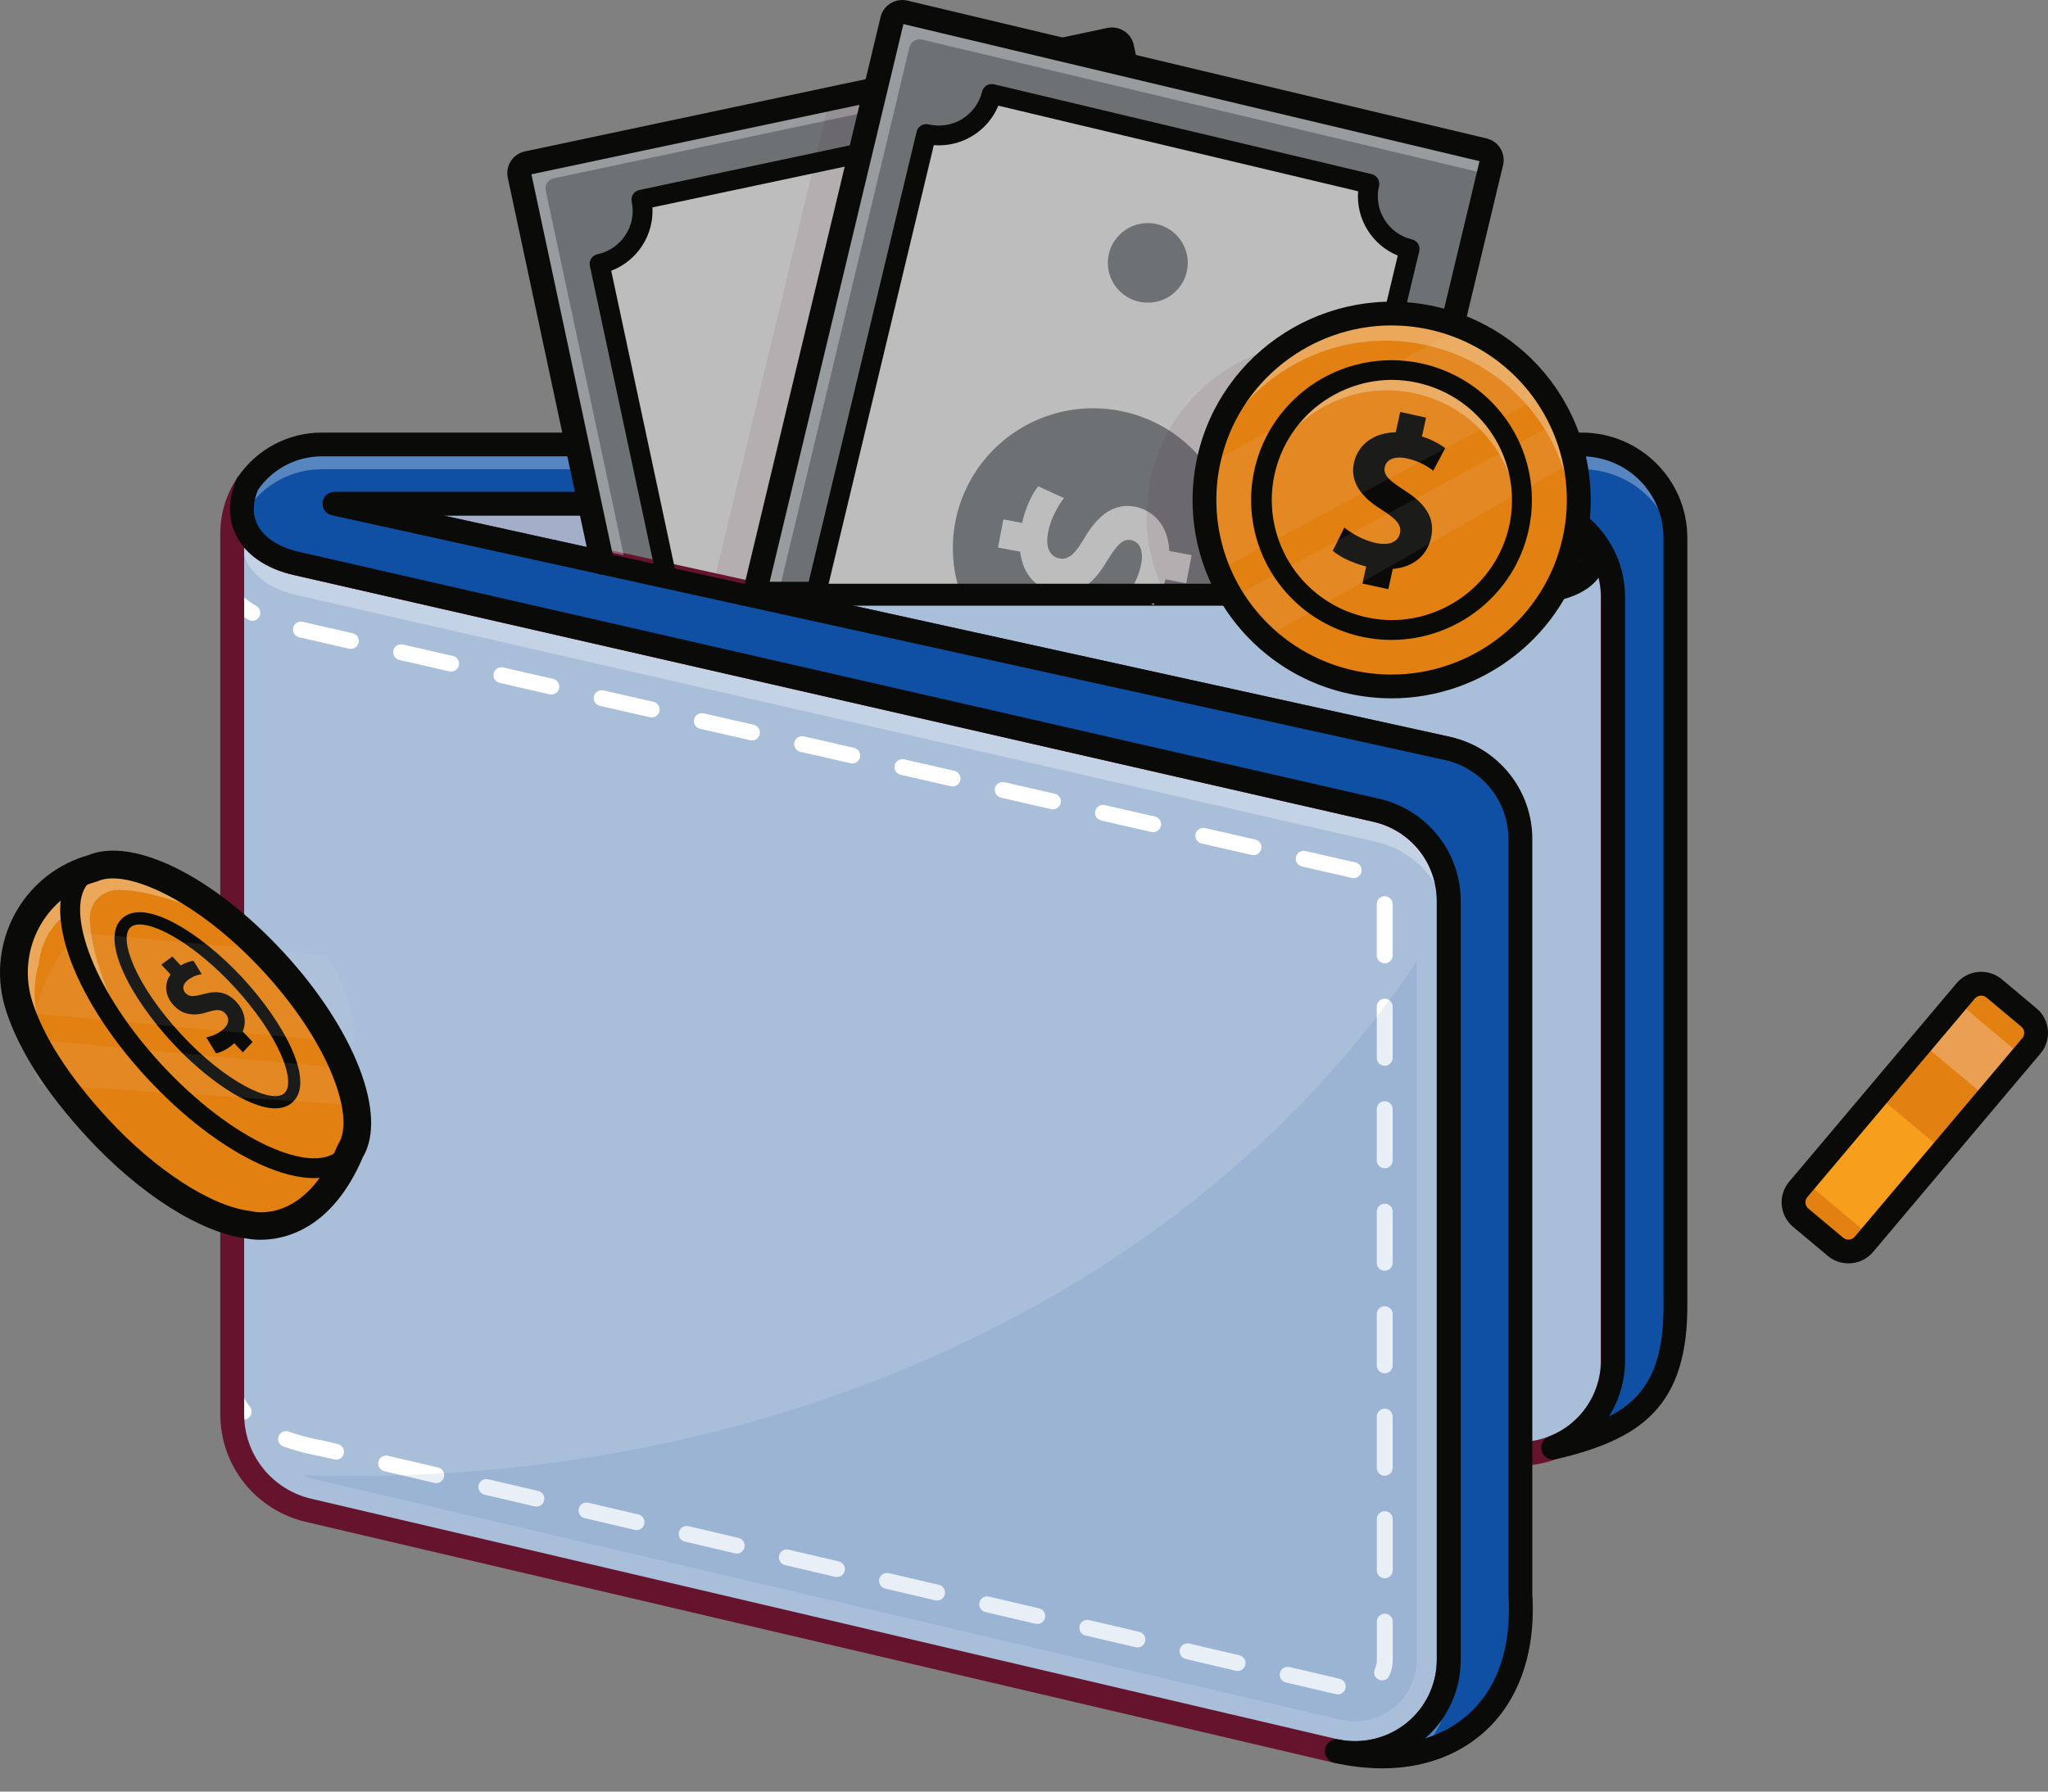 <svg width="80" height="70" viewBox="0 0 80 70" fill="none" xmlns="http://www.w3.org/2000/svg">
<rect x="0" y="0" width="80" height="70" fill="#808080" stroke="none"/>
<path d="M52.932 68.571C52.679 68.571 52.426 68.545 52.178 68.495C52.143 68.488 52.105 68.48 52.067 68.47L12.035 59.087C11.13 58.875 10.329 58.351 9.773 57.608L9.748 57.577C9.251 56.903 8.984 56.088 8.986 55.252V20.847C8.985 20.145 9.194 19.458 9.586 18.873L9.722 18.947C9.451 19.577 9.443 20.176 9.699 20.68C10.004 21.28 10.666 21.725 11.563 21.933L53.777 31.586C54.598 31.776 55.33 32.237 55.853 32.895C56.376 33.552 56.66 34.367 56.657 35.206V64.85C56.659 66.902 54.987 68.571 52.932 68.571Z" fill="#A9BED9"/>
<path d="M9.659 18.918C8.996 20.459 9.92 21.631 11.553 22.012C11.558 22.012 11.563 22.012 11.568 22.015L53.768 31.663C54.571 31.851 55.286 32.303 55.798 32.947C56.31 33.591 56.588 34.388 56.588 35.209V64.853C56.588 66.909 54.901 68.497 52.94 68.497C52.692 68.496 52.444 68.471 52.201 68.421C52.166 68.415 52.13 68.407 52.094 68.398L12.061 59.014C11.16 58.804 10.365 58.279 9.821 57.534C9.335 56.872 9.074 56.073 9.075 55.253V20.848C9.074 20.16 9.278 19.488 9.662 18.917L9.659 18.918ZM9.533 18.831C9.132 19.428 8.919 20.13 8.92 20.848V55.251C8.918 56.104 9.19 56.935 9.696 57.623L9.743 57.686H9.745C10.311 58.428 11.119 58.95 12.029 59.163L52.062 68.547C52.097 68.556 52.137 68.565 52.178 68.572C52.429 68.623 52.686 68.649 52.943 68.649C55.04 68.649 56.746 66.945 56.746 64.85V35.207C56.749 34.35 56.459 33.517 55.924 32.846C55.39 32.174 54.642 31.703 53.804 31.51L11.609 21.863H11.604L11.591 21.861H11.589C10.715 21.658 10.071 21.227 9.777 20.648C9.531 20.165 9.54 19.588 9.802 18.98L9.53 18.833L9.533 18.831Z" fill="#66142E"/>
<path d="M9.859 24.254C9.805 24.254 9.751 24.24 9.704 24.213C9.383 24.032 9.092 23.802 8.841 23.532C8.813 23.502 8.791 23.467 8.776 23.429C8.761 23.391 8.755 23.35 8.756 23.309C8.757 23.268 8.767 23.228 8.784 23.191C8.801 23.153 8.825 23.12 8.856 23.092C8.886 23.064 8.921 23.043 8.96 23.029C8.999 23.015 9.04 23.009 9.081 23.01C9.122 23.012 9.162 23.022 9.199 23.04C9.236 23.057 9.27 23.082 9.297 23.112C9.505 23.335 9.746 23.525 10.011 23.675C10.071 23.709 10.117 23.761 10.143 23.824C10.17 23.887 10.174 23.957 10.157 24.023C10.139 24.089 10.1 24.147 10.046 24.189C9.991 24.23 9.925 24.253 9.856 24.252L9.859 24.254Z" fill="white"/>
<path d="M52.257 66.203C52.233 66.203 52.209 66.2 52.186 66.194L50.229 65.736C50.149 65.717 50.08 65.667 50.036 65.597C49.993 65.528 49.979 65.444 49.998 65.364C50.017 65.284 50.067 65.215 50.137 65.171C50.207 65.128 50.291 65.115 50.371 65.133L52.328 65.592C52.402 65.609 52.468 65.653 52.511 65.715C52.555 65.777 52.575 65.853 52.566 65.929C52.557 66.004 52.521 66.074 52.464 66.124C52.407 66.175 52.333 66.203 52.257 66.203ZM53.987 65.653C53.935 65.653 53.884 65.64 53.838 65.615C53.792 65.59 53.754 65.554 53.726 65.511C53.697 65.467 53.681 65.417 53.677 65.365C53.674 65.313 53.684 65.261 53.705 65.214C53.758 65.1 53.784 64.975 53.783 64.85V63.358C53.783 63.276 53.816 63.197 53.874 63.139C53.932 63.081 54.011 63.048 54.093 63.048C54.176 63.048 54.255 63.081 54.313 63.139C54.371 63.197 54.404 63.276 54.404 63.358V64.85C54.405 65.065 54.359 65.278 54.269 65.474C54.244 65.528 54.204 65.573 54.154 65.605C54.104 65.636 54.046 65.653 53.987 65.653ZM48.344 65.285C48.32 65.285 48.296 65.283 48.273 65.277L46.316 64.819C46.277 64.809 46.239 64.792 46.206 64.769C46.173 64.745 46.145 64.715 46.123 64.68C46.102 64.646 46.087 64.607 46.081 64.567C46.074 64.527 46.076 64.486 46.085 64.446C46.094 64.407 46.111 64.37 46.135 64.337C46.159 64.303 46.189 64.275 46.224 64.254C46.259 64.233 46.297 64.218 46.337 64.212C46.378 64.205 46.419 64.207 46.459 64.216L48.415 64.675C48.489 64.692 48.554 64.736 48.598 64.798C48.641 64.86 48.661 64.936 48.652 65.011C48.643 65.087 48.607 65.156 48.55 65.207C48.494 65.257 48.42 65.285 48.344 65.285ZM44.431 64.368C44.407 64.368 44.383 64.365 44.36 64.36L42.403 63.901C42.364 63.892 42.326 63.875 42.293 63.851C42.26 63.828 42.232 63.797 42.21 63.763C42.189 63.728 42.175 63.69 42.168 63.65C42.161 63.61 42.163 63.569 42.172 63.529C42.181 63.49 42.199 63.452 42.222 63.419C42.246 63.386 42.276 63.358 42.311 63.337C42.346 63.316 42.384 63.301 42.424 63.295C42.465 63.288 42.506 63.29 42.545 63.299L44.502 63.757C44.576 63.775 44.642 63.818 44.686 63.881C44.73 63.943 44.749 64.019 44.74 64.094C44.731 64.17 44.695 64.239 44.638 64.29C44.581 64.34 44.508 64.368 44.431 64.368ZM40.518 63.451C40.494 63.451 40.47 63.448 40.447 63.443L38.49 62.984C38.41 62.965 38.341 62.916 38.298 62.846C38.254 62.776 38.24 62.692 38.259 62.612C38.278 62.532 38.328 62.463 38.398 62.42C38.468 62.377 38.553 62.363 38.633 62.382L40.589 62.84C40.664 62.858 40.729 62.901 40.773 62.964C40.817 63.026 40.836 63.102 40.828 63.177C40.819 63.253 40.782 63.322 40.725 63.373C40.668 63.423 40.594 63.451 40.518 63.451ZM36.605 62.534C36.581 62.534 36.557 62.531 36.534 62.526L34.577 62.067C34.497 62.048 34.428 61.999 34.384 61.929C34.341 61.859 34.327 61.775 34.346 61.695C34.365 61.615 34.415 61.546 34.485 61.503C34.555 61.459 34.639 61.446 34.72 61.464L36.676 61.923C36.75 61.941 36.815 61.985 36.859 62.047C36.903 62.109 36.922 62.185 36.913 62.26C36.904 62.335 36.868 62.405 36.811 62.455C36.755 62.506 36.681 62.534 36.605 62.534ZM54.093 61.665C54.01 61.665 53.931 61.632 53.873 61.574C53.815 61.516 53.782 61.437 53.782 61.355V59.353C53.782 59.271 53.815 59.192 53.873 59.134C53.931 59.076 54.01 59.044 54.093 59.044C54.175 59.044 54.254 59.076 54.312 59.134C54.37 59.192 54.403 59.271 54.403 59.353V61.355C54.403 61.437 54.37 61.516 54.312 61.574C54.254 61.632 54.176 61.664 54.093 61.665H54.093ZM32.693 61.617C32.669 61.617 32.645 61.614 32.621 61.609L30.665 61.15C30.584 61.131 30.515 61.081 30.472 61.011C30.428 60.942 30.415 60.858 30.433 60.778C30.452 60.698 30.502 60.629 30.572 60.586C30.642 60.542 30.727 60.529 30.807 60.547L32.764 61.006C32.838 61.023 32.903 61.067 32.947 61.129C32.991 61.191 33.01 61.267 33.002 61.343C32.993 61.418 32.956 61.488 32.9 61.538C32.843 61.589 32.769 61.617 32.693 61.617ZM28.78 60.7C28.756 60.7 28.732 60.697 28.708 60.691L26.752 60.233C26.712 60.223 26.674 60.206 26.641 60.183C26.608 60.159 26.58 60.129 26.559 60.094C26.537 60.06 26.523 60.021 26.516 59.981C26.51 59.941 26.511 59.9 26.52 59.861C26.53 59.821 26.547 59.784 26.571 59.751C26.594 59.718 26.625 59.69 26.659 59.668C26.694 59.647 26.733 59.633 26.773 59.626C26.813 59.62 26.854 59.621 26.894 59.63L28.85 60.089C28.925 60.106 28.99 60.15 29.034 60.212C29.078 60.274 29.097 60.35 29.088 60.426C29.08 60.501 29.043 60.571 28.986 60.621C28.93 60.672 28.856 60.7 28.78 60.7ZM24.866 59.782C24.842 59.782 24.819 59.78 24.795 59.774L22.838 59.316C22.758 59.297 22.689 59.247 22.645 59.177C22.602 59.108 22.588 59.023 22.607 58.944C22.626 58.864 22.676 58.794 22.746 58.751C22.816 58.708 22.901 58.694 22.981 58.713L24.937 59.172C25.011 59.189 25.076 59.233 25.12 59.295C25.164 59.357 25.183 59.433 25.174 59.508C25.165 59.584 25.129 59.653 25.073 59.703C25.016 59.754 24.942 59.782 24.866 59.782ZM20.953 58.865C20.929 58.865 20.905 58.862 20.882 58.857L18.925 58.398C18.845 58.38 18.776 58.33 18.733 58.26C18.689 58.19 18.675 58.106 18.694 58.026C18.713 57.946 18.763 57.877 18.833 57.834C18.903 57.791 18.988 57.777 19.068 57.796L21.024 58.254C21.099 58.272 21.164 58.316 21.208 58.378C21.252 58.44 21.271 58.516 21.262 58.591C21.254 58.667 21.217 58.736 21.16 58.787C21.103 58.837 21.03 58.865 20.953 58.865ZM17.04 57.948C17.016 57.948 16.992 57.945 16.969 57.94L15.012 57.481C14.932 57.462 14.863 57.413 14.819 57.343C14.776 57.273 14.762 57.189 14.781 57.109C14.8 57.029 14.85 56.96 14.92 56.917C14.99 56.874 15.074 56.86 15.155 56.879L17.111 57.337C17.185 57.355 17.251 57.398 17.295 57.461C17.339 57.523 17.358 57.599 17.349 57.674C17.34 57.75 17.304 57.819 17.247 57.87C17.19 57.92 17.117 57.948 17.04 57.948ZM54.09 57.66C54.008 57.66 53.929 57.627 53.871 57.569C53.812 57.511 53.78 57.433 53.78 57.351V55.349C53.78 55.267 53.812 55.188 53.871 55.13C53.929 55.072 54.008 55.039 54.09 55.039C54.173 55.039 54.252 55.072 54.31 55.13C54.368 55.188 54.401 55.267 54.401 55.349V57.351C54.401 57.432 54.369 57.51 54.311 57.568C54.254 57.626 54.175 57.659 54.093 57.66H54.09ZM13.127 57.031C13.103 57.031 13.079 57.028 13.056 57.022L12.546 56.903C12.046 56.815 11.555 56.686 11.075 56.519C11.036 56.506 11 56.485 10.969 56.458C10.938 56.431 10.912 56.398 10.894 56.361C10.876 56.323 10.866 56.283 10.864 56.242C10.861 56.201 10.868 56.16 10.882 56.121C10.896 56.082 10.917 56.046 10.945 56.016C10.973 55.986 11.007 55.961 11.045 55.944C11.083 55.927 11.123 55.917 11.165 55.916C11.206 55.915 11.247 55.922 11.286 55.937C11.739 56.094 12.203 56.215 12.675 56.298L13.198 56.422C13.272 56.439 13.337 56.483 13.381 56.545C13.424 56.607 13.444 56.683 13.435 56.758C13.426 56.833 13.39 56.903 13.333 56.953C13.277 57.004 13.203 57.032 13.127 57.032V57.031ZM54.09 53.656C54.008 53.656 53.929 53.623 53.871 53.565C53.812 53.507 53.78 53.428 53.78 53.346V51.344C53.78 51.262 53.812 51.183 53.871 51.125C53.929 51.067 54.008 51.035 54.09 51.035C54.173 51.035 54.252 51.067 54.31 51.125C54.368 51.183 54.401 51.262 54.401 51.344V53.346C54.401 53.428 54.369 53.506 54.311 53.564C54.254 53.622 54.175 53.655 54.093 53.656H54.09ZM54.09 49.651C54.008 49.651 53.929 49.618 53.871 49.56C53.812 49.502 53.78 49.424 53.78 49.342V47.34C53.78 47.257 53.812 47.179 53.871 47.121C53.929 47.063 54.008 47.03 54.09 47.03C54.173 47.03 54.252 47.063 54.31 47.121C54.368 47.179 54.401 47.257 54.401 47.34V49.342C54.401 49.423 54.369 49.501 54.311 49.559C54.254 49.617 54.175 49.65 54.093 49.651H54.09ZM54.09 45.646C54.008 45.646 53.929 45.614 53.871 45.556C53.812 45.498 53.78 45.419 53.78 45.337V43.335C53.78 43.253 53.812 43.174 53.871 43.116C53.929 43.058 54.008 43.026 54.09 43.026C54.173 43.026 54.252 43.058 54.31 43.116C54.368 43.174 54.401 43.253 54.401 43.335V45.337C54.401 45.419 54.369 45.497 54.311 45.555C54.254 45.613 54.175 45.646 54.093 45.646H54.09ZM54.09 41.642C54.008 41.642 53.929 41.61 53.871 41.552C53.812 41.494 53.78 41.415 53.78 41.333V39.33C53.78 39.248 53.812 39.17 53.871 39.112C53.929 39.054 54.008 39.021 54.09 39.021C54.173 39.021 54.252 39.054 54.31 39.112C54.368 39.17 54.401 39.248 54.401 39.33V41.333C54.401 41.414 54.369 41.493 54.311 41.55C54.254 41.608 54.175 41.641 54.093 41.642H54.09ZM54.09 37.638C54.008 37.638 53.929 37.605 53.871 37.547C53.812 37.489 53.78 37.41 53.78 37.328V35.326C53.78 35.244 53.812 35.165 53.871 35.107C53.929 35.049 54.008 35.016 54.09 35.016C54.173 35.016 54.252 35.049 54.31 35.107C54.368 35.165 54.401 35.244 54.401 35.326V37.328C54.401 37.41 54.369 37.488 54.311 37.546C54.254 37.604 54.175 37.637 54.093 37.638H54.09ZM52.879 34.309C52.856 34.309 52.832 34.306 52.809 34.301L50.851 33.853C50.772 33.833 50.704 33.784 50.661 33.715C50.619 33.646 50.605 33.563 50.623 33.484C50.642 33.405 50.69 33.336 50.758 33.292C50.827 33.249 50.91 33.234 50.989 33.25L52.948 33.698C53.023 33.715 53.088 33.758 53.132 33.82C53.176 33.882 53.196 33.958 53.188 34.034C53.179 34.11 53.143 34.179 53.086 34.23C53.029 34.281 52.956 34.309 52.879 34.309ZM48.961 33.412C48.938 33.412 48.914 33.409 48.892 33.404L46.936 32.957C46.855 32.939 46.786 32.89 46.742 32.82C46.698 32.751 46.684 32.667 46.702 32.587C46.721 32.507 46.77 32.437 46.84 32.394C46.91 32.35 46.994 32.336 47.075 32.354L49.033 32.802C49.108 32.819 49.173 32.863 49.217 32.925C49.262 32.987 49.281 33.063 49.273 33.138C49.264 33.214 49.228 33.284 49.171 33.334C49.114 33.385 49.041 33.413 48.964 33.413L48.961 33.412ZM45.044 32.514C45.02 32.514 44.997 32.512 44.974 32.506L43.015 32.059C42.935 32.04 42.865 31.991 42.821 31.921C42.778 31.852 42.763 31.768 42.782 31.688C42.8 31.608 42.85 31.538 42.919 31.495C42.989 31.451 43.074 31.437 43.154 31.455L45.113 31.903C45.187 31.92 45.253 31.964 45.297 32.026C45.341 32.088 45.361 32.164 45.353 32.24C45.344 32.315 45.308 32.385 45.251 32.436C45.194 32.486 45.12 32.514 45.044 32.514ZM41.128 31.622C41.105 31.622 41.081 31.619 41.058 31.614L39.099 31.166C39.019 31.148 38.95 31.098 38.906 31.029C38.862 30.959 38.848 30.875 38.866 30.795C38.885 30.715 38.934 30.646 39.004 30.602C39.074 30.558 39.158 30.544 39.238 30.563L41.197 31.011C41.272 31.028 41.337 31.071 41.382 31.133C41.426 31.195 41.446 31.271 41.437 31.347C41.428 31.423 41.392 31.492 41.335 31.543C41.278 31.594 41.205 31.622 41.128 31.622ZM37.21 30.724C37.187 30.724 37.164 30.722 37.141 30.717L35.181 30.272C35.101 30.253 35.032 30.204 34.988 30.135C34.944 30.065 34.93 29.981 34.948 29.901C34.967 29.821 35.016 29.752 35.086 29.708C35.156 29.664 35.24 29.65 35.32 29.669L37.279 30.116C37.353 30.134 37.419 30.177 37.463 30.239C37.507 30.301 37.526 30.377 37.518 30.453C37.509 30.528 37.473 30.598 37.416 30.648C37.36 30.699 37.286 30.727 37.21 30.727L37.21 30.724ZM33.293 29.827C33.269 29.827 33.246 29.825 33.223 29.82L31.264 29.375C31.183 29.356 31.114 29.307 31.07 29.237C31.026 29.168 31.012 29.084 31.03 29.004C31.049 28.924 31.098 28.854 31.168 28.811C31.238 28.767 31.322 28.753 31.403 28.771L33.362 29.219C33.436 29.236 33.501 29.28 33.545 29.342C33.589 29.404 33.608 29.48 33.6 29.555C33.591 29.631 33.555 29.7 33.499 29.751C33.442 29.802 33.368 29.83 33.292 29.83L33.293 29.827ZM29.375 28.93C29.352 28.93 29.328 28.927 29.305 28.922L27.346 28.474C27.266 28.456 27.196 28.407 27.152 28.337C27.109 28.268 27.095 28.184 27.113 28.104C27.131 28.024 27.181 27.954 27.251 27.911C27.32 27.867 27.405 27.853 27.485 27.871L29.444 28.319C29.518 28.336 29.584 28.38 29.628 28.442C29.671 28.504 29.691 28.58 29.682 28.655C29.674 28.731 29.638 28.8 29.581 28.851C29.524 28.902 29.451 28.93 29.375 28.93ZM25.457 28.033C25.434 28.033 25.41 28.03 25.388 28.025L23.429 27.577C23.349 27.558 23.281 27.508 23.238 27.439C23.195 27.37 23.181 27.286 23.2 27.207C23.218 27.128 23.267 27.059 23.336 27.015C23.404 26.972 23.488 26.957 23.568 26.974L25.526 27.422C25.601 27.439 25.666 27.483 25.71 27.545C25.754 27.607 25.773 27.683 25.765 27.758C25.756 27.833 25.72 27.903 25.663 27.954C25.607 28.004 25.533 28.032 25.457 28.033ZM21.539 27.135C21.516 27.136 21.493 27.133 21.47 27.128L19.511 26.68C19.432 26.66 19.364 26.61 19.322 26.541C19.279 26.472 19.266 26.389 19.284 26.31C19.302 26.232 19.351 26.163 19.419 26.119C19.488 26.075 19.57 26.06 19.65 26.077L21.609 26.525C21.683 26.542 21.748 26.586 21.792 26.648C21.836 26.709 21.855 26.785 21.847 26.861C21.838 26.936 21.802 27.006 21.746 27.056C21.689 27.107 21.616 27.135 21.539 27.135ZM17.622 26.24C17.599 26.24 17.575 26.237 17.552 26.232L15.593 25.784C15.514 25.764 15.447 25.715 15.404 25.646C15.362 25.576 15.348 25.494 15.366 25.415C15.384 25.336 15.433 25.267 15.501 25.223C15.57 25.18 15.653 25.164 15.732 25.181L17.691 25.629C17.765 25.646 17.83 25.69 17.874 25.752C17.918 25.814 17.938 25.89 17.929 25.965C17.921 26.04 17.885 26.11 17.828 26.161C17.771 26.211 17.698 26.239 17.622 26.24ZM13.706 25.352C13.682 25.352 13.659 25.35 13.636 25.345L11.677 24.897C11.598 24.877 11.53 24.827 11.488 24.758C11.445 24.689 11.431 24.606 11.45 24.527C11.468 24.448 11.516 24.38 11.585 24.336C11.653 24.292 11.736 24.277 11.816 24.294L13.774 24.742C13.849 24.759 13.914 24.802 13.958 24.864C14.002 24.926 14.021 25.002 14.013 25.078C14.004 25.153 13.968 25.223 13.912 25.273C13.855 25.324 13.782 25.352 13.706 25.352Z" fill="white"/>
<path d="M9.519 55.465C9.473 55.465 9.427 55.455 9.386 55.435C9.344 55.415 9.307 55.387 9.278 55.351C9.034 55.055 8.861 54.708 8.77 54.336C8.751 54.256 8.764 54.172 8.807 54.102C8.85 54.032 8.919 53.982 8.999 53.962C9.079 53.943 9.164 53.956 9.234 53.999C9.304 54.042 9.355 54.11 9.374 54.19C9.443 54.472 9.575 54.736 9.76 54.96C9.797 55.005 9.82 55.06 9.827 55.118C9.834 55.176 9.825 55.235 9.799 55.288C9.774 55.341 9.735 55.386 9.685 55.417C9.635 55.448 9.578 55.465 9.519 55.465Z" fill="white"/>
<g opacity="0.55">
<path opacity="0.55" d="M9.513 20.392C9.223 20.91 9.071 21.492 9.072 22.085V20.847C9.071 20.16 9.275 19.488 9.659 18.916C9.425 19.461 9.389 19.959 9.513 20.392Z" fill="white"/>
</g>
<g opacity="0.55">
<path opacity="0.55" d="M56.597 35.206V36.444C56.597 35.623 56.318 34.825 55.806 34.182C55.294 33.538 54.579 33.086 53.777 32.898L11.576 23.248C11.572 23.248 11.567 23.248 11.562 23.245C10.047 22.894 9.14 21.859 9.55 20.481C9.804 21.23 10.545 21.773 11.562 22.008C11.567 22.008 11.572 22.008 11.576 22.011L53.777 31.66C54.58 31.847 55.295 32.3 55.807 32.944C56.319 33.587 56.597 34.385 56.597 35.206Z" fill="white"/>
</g>
<g opacity="0.55">
<path opacity="0.55" d="M9.654 20.155C9.608 20.262 9.568 20.372 9.536 20.483C9.525 20.454 9.515 20.424 9.508 20.393C9.553 20.312 9.601 20.232 9.654 20.155Z" fill="white"/>
</g>
<path d="M52.939 68.958C52.66 68.958 52.381 68.93 52.108 68.874C52.073 68.868 52.025 68.857 51.976 68.844L11.954 59.464C10.999 59.243 10.148 58.706 9.54 57.941C8.932 57.176 8.602 56.227 8.605 55.251V20.848C8.605 20.068 8.836 19.307 9.271 18.659C9.336 18.563 9.434 18.494 9.547 18.466C9.659 18.439 9.778 18.454 9.88 18.509C9.982 18.564 10.06 18.655 10.098 18.765C10.136 18.874 10.132 18.993 10.087 19.1C9.859 19.628 9.848 20.101 10.053 20.506C10.305 21.001 10.875 21.375 11.657 21.558L11.671 21.561L53.87 31.209C54.777 31.417 55.585 31.927 56.163 32.653C56.741 33.379 57.055 34.28 57.052 35.207V64.85C57.051 65.938 56.618 66.981 55.847 67.751C55.076 68.521 54.031 68.955 52.939 68.958ZM9.537 21.395V55.251C9.535 56.018 9.793 56.763 10.271 57.364C10.749 57.965 11.417 58.387 12.167 58.56L52.2 67.944C52.235 67.953 52.258 67.958 52.281 67.962C52.745 68.058 53.225 68.05 53.685 67.938C54.146 67.826 54.576 67.614 54.944 67.316C55.312 67.018 55.608 66.642 55.812 66.215C56.016 65.789 56.121 65.323 56.121 64.85V35.207C56.124 34.489 55.882 33.793 55.434 33.231C54.987 32.669 54.362 32.275 53.661 32.113L11.463 22.465L11.447 22.461C10.628 22.271 9.969 21.9 9.537 21.395Z" fill="#66142E"/>
<path d="M59.303 32.794C59.303 31.991 59.031 31.211 58.53 30.581C58.03 29.951 57.33 29.508 56.545 29.324L12.344 19.602H59.346C60.337 19.602 61.286 19.994 61.986 20.692C62.687 21.39 63.08 22.336 63.081 23.322V53.165C63.081 53.917 62.852 54.651 62.424 55.271C61.997 55.89 61.391 56.366 60.687 56.636C60.27 56.795 59.828 56.879 59.382 56.883H59.303V32.794Z" fill="#A9BED9"/>
<path d="M59.353 19.679C60.322 19.68 61.252 20.064 61.938 20.747C62.623 21.43 63.009 22.356 63.01 23.322V53.165C63.009 53.901 62.785 54.62 62.367 55.227C61.948 55.834 61.355 56.3 60.665 56.564C60.257 56.72 59.824 56.801 59.387 56.805V32.796C59.387 31.975 59.108 31.178 58.597 30.535C58.085 29.891 57.371 29.439 56.569 29.25L13.062 19.681H59.353V19.679ZM59.353 19.526H11.639L13.029 19.832L56.535 29.401C57.303 29.582 57.987 30.015 58.476 30.632C58.965 31.248 59.232 32.01 59.232 32.796V56.963L59.389 56.962C60.177 56.955 60.943 56.705 61.582 56.246C62.222 55.788 62.702 55.143 62.958 54.4C63.096 54.004 63.166 53.587 63.165 53.167V23.322C63.165 22.315 62.763 21.35 62.048 20.637C61.333 19.925 60.364 19.525 59.353 19.524L59.353 19.526Z" fill="#66142E"/>
<g opacity="0.3">
<path opacity="0.3" d="M63.003 23.322V53.165C63.003 53.902 62.779 54.62 62.36 55.227C61.942 55.834 61.348 56.3 60.659 56.564C60.25 56.72 59.818 56.801 59.381 56.806V32.796C59.381 32.311 59.283 31.831 59.095 31.384C58.906 30.937 58.629 30.532 58.281 30.193V23.658L59.109 23.194C61.084 23.138 62.603 22.764 62.202 21.048C62.722 21.693 63.005 22.495 63.003 23.322Z" fill="#A9BED9"/>
</g>
<path d="M59.373 57.27C59.25 57.27 59.131 57.221 59.044 57.134C58.956 57.047 58.907 56.929 58.907 56.806V32.796C58.91 32.08 58.667 31.383 58.221 30.821C57.774 30.259 57.149 29.865 56.448 29.702L12.948 20.133C12.836 20.108 12.736 20.043 12.669 19.95C12.602 19.857 12.572 19.743 12.585 19.629C12.597 19.515 12.651 19.41 12.737 19.334C12.822 19.258 12.933 19.215 13.048 19.215H59.339C61.612 19.215 63.462 21.058 63.462 23.323V53.166C63.462 53.996 63.209 54.806 62.737 55.49C62.265 56.175 61.596 56.7 60.818 56.998C60.358 57.173 59.87 57.265 59.378 57.27H59.373ZM17.319 20.143L56.656 28.796C57.563 29.004 58.372 29.514 58.951 30.24C59.529 30.967 59.843 31.867 59.84 32.795V56.303C60.412 56.213 60.949 55.97 61.392 55.599C61.836 55.228 62.169 54.744 62.357 54.199C62.473 53.867 62.531 53.517 62.531 53.166V23.323C62.53 22.48 62.194 21.672 61.595 21.076C60.997 20.48 60.186 20.144 59.34 20.143H17.319Z" fill="#66142E"/>
<g opacity="0.3">
<path opacity="0.3" d="M13.828 19.85H23.034L23.413 21.725L13.828 19.85Z" fill="#66142E"/>
</g>
<g opacity="0.3">
<path opacity="0.3" d="M29.029 23.195H58.599C62.093 23.263 62.776 22.072 61.927 20.747C60.836 19.35 58.143 19.462 54.989 20.009L29.029 23.195Z" fill="#66142E"/>
</g>
<path d="M53.971 68.703C53.367 68.7 52.767 68.63 52.179 68.494L52.212 68.343C52.45 68.392 52.692 68.416 52.935 68.417C54.903 68.417 56.506 66.817 56.506 64.85V35.206C56.506 34.403 56.234 33.623 55.733 32.992C55.232 32.362 54.532 31.92 53.746 31.736L11.525 22.083C10.589 21.866 9.891 21.392 9.565 20.75C9.287 20.204 9.294 19.56 9.583 18.886C9.908 18.395 10.351 17.993 10.87 17.714C11.39 17.435 11.971 17.29 12.562 17.29H61.777C62.767 17.291 63.717 17.683 64.417 18.38C65.117 19.078 65.511 20.023 65.512 21.01V50.853C65.565 54.773 63.924 55.878 60.675 56.639L60.629 56.491C61.304 56.233 61.885 55.777 62.294 55.183C62.704 54.589 62.923 53.885 62.924 53.165V23.323C62.924 23.002 62.881 22.683 62.794 22.375L62.792 22.365V22.361C62.58 21.613 62.129 20.953 61.507 20.483C60.885 20.013 60.125 19.758 59.344 19.757H13.765L56.576 29.174C57.16 29.311 57.702 29.586 58.156 29.976C58.611 30.365 58.964 30.858 59.188 31.412C59.366 31.852 59.457 32.321 59.456 32.795V62.295C59.585 64.287 59.081 65.951 57.998 67.101C57.011 68.149 55.618 68.703 53.971 68.703Z" fill="#0F50A4"/>
<path d="M61.789 17.367C62.759 17.367 63.689 17.751 64.374 18.434C65.06 19.117 65.445 20.044 65.446 21.01V50.853C65.498 54.792 63.776 55.836 60.668 56.565C61.358 56.3 61.951 55.834 62.369 55.228C62.788 54.621 63.012 53.902 63.012 53.166V23.323C63.013 22.995 62.969 22.67 62.88 22.354V22.351C62.667 21.583 62.207 20.906 61.57 20.424C60.933 19.941 60.155 19.68 59.355 19.68H13.065L56.571 29.249C57.143 29.384 57.673 29.653 58.118 30.034C58.563 30.416 58.909 30.898 59.127 31.441C59.301 31.872 59.39 32.331 59.39 32.795V62.295C59.652 66.348 57.264 68.627 53.983 68.627C53.385 68.624 52.79 68.555 52.208 68.42C52.451 68.47 52.698 68.495 52.946 68.495C54.908 68.495 56.595 66.907 56.595 64.851V35.207C56.595 34.386 56.316 33.589 55.804 32.945C55.292 32.302 54.577 31.849 53.775 31.662L11.574 22.012C11.569 22.012 11.565 22.012 11.56 22.009C9.926 21.63 9.003 20.457 9.666 18.915C9.984 18.437 10.416 18.046 10.924 17.776C11.431 17.505 11.997 17.364 12.572 17.364H61.789V17.367ZM61.789 17.21H12.573C11.972 17.209 11.381 17.357 10.851 17.639C10.321 17.922 9.87 18.33 9.537 18.828L9.529 18.841L9.524 18.854C9.225 19.549 9.219 20.215 9.507 20.782C9.843 21.444 10.557 21.931 11.519 22.156H11.524L11.538 22.159H11.54L53.741 31.807C54.509 31.987 55.193 32.421 55.683 33.037C56.173 33.653 56.44 34.416 56.44 35.203V64.846C56.44 66.77 54.873 68.335 52.947 68.335C52.709 68.335 52.473 68.311 52.24 68.263L52.174 68.566C52.767 68.703 53.374 68.774 53.983 68.776C55.653 68.776 57.065 68.214 58.067 67.149C59.164 65.984 59.675 64.303 59.546 62.285V32.795C59.547 32.311 59.454 31.832 59.272 31.383C59.044 30.818 58.683 30.315 58.219 29.917C57.756 29.52 57.203 29.239 56.608 29.099L14.488 19.834H59.355C60.117 19.835 60.858 20.084 61.466 20.541C62.074 20.999 62.516 21.641 62.725 22.371L62.731 22.395C62.816 22.697 62.858 23.009 62.857 23.323V53.166C62.857 53.871 62.642 54.559 62.241 55.14C61.84 55.721 61.273 56.167 60.612 56.42L60.703 56.716C62.058 56.398 63.436 55.973 64.354 55.02C65.231 54.109 65.628 52.784 65.601 50.851V21.01C65.6 20.003 65.198 19.038 64.483 18.326C63.769 17.614 62.8 17.213 61.789 17.212V17.21Z" fill="#66142E"/>
<g opacity="0.55">
<path opacity="0.55" d="M56.588 64.85V65.817C56.59 66.312 56.489 66.802 56.292 67.257C56.096 67.712 55.807 68.121 55.445 68.46C54.47 68.691 53.367 68.683 52.201 68.419C54.457 68.88 56.588 67.161 56.588 64.85Z" fill="white"/>
</g>
<g opacity="0.55">
<path opacity="0.55" d="M59.381 62.295C59.405 62.655 59.407 63.017 59.387 63.378C59.387 63.339 59.384 63.3 59.381 63.262V62.295Z" fill="white"/>
</g>
<g opacity="0.55">
<path opacity="0.55" d="M62.806 54.349C62.938 53.968 63.005 53.568 63.005 53.166V54.132C63.005 54.799 62.821 55.453 62.472 56.023C61.935 56.236 61.329 56.408 60.66 56.564C61.158 56.373 61.609 56.076 61.979 55.693C62.35 55.311 62.632 54.852 62.806 54.349Z" fill="white"/>
</g>
<g opacity="0.55">
<path opacity="0.55" d="M65.447 21.01V21.977C65.447 21.011 65.062 20.084 64.376 19.401C63.69 18.718 62.76 18.334 61.791 18.334H12.575C12 18.333 11.433 18.475 10.926 18.745C10.419 19.016 9.987 19.407 9.668 19.884C9.602 20.037 9.549 20.195 9.511 20.357C9.399 19.932 9.44 19.446 9.668 18.917C9.987 18.44 10.419 18.049 10.926 17.778C11.433 17.508 12 17.366 12.575 17.367H61.791C62.76 17.367 63.69 17.751 64.376 18.434C65.062 19.117 65.447 20.044 65.447 21.01Z" fill="white"/>
</g>
<g opacity="0.3">
<path opacity="0.3" d="M59.383 62.295C59.69 67.05 56.352 69.361 52.201 68.419C54.457 68.88 56.588 67.162 56.588 64.85V35.207C56.588 34.641 56.456 34.083 56.201 33.576C55.863 31.239 57.614 30.253 59.12 31.442C59.295 31.872 59.384 32.331 59.383 32.795V62.295Z" fill="#0F50A4"/>
</g>
<path d="M53.994 69.092C53.358 69.089 52.724 69.015 52.104 68.871C51.986 68.842 51.884 68.768 51.82 68.666C51.756 68.564 51.734 68.44 51.76 68.322C51.786 68.204 51.856 68.1 51.958 68.034C52.059 67.967 52.182 67.942 52.301 67.964C52.764 68.058 53.243 68.048 53.702 67.935C54.161 67.822 54.59 67.609 54.956 67.311C55.322 67.013 55.617 66.638 55.82 66.212C56.023 65.786 56.128 65.321 56.128 64.85V35.206C56.13 34.489 55.888 33.792 55.441 33.23C54.994 32.668 54.369 32.274 53.668 32.112L11.469 22.464L11.454 22.46C10.398 22.215 9.607 21.67 9.228 20.924C8.898 20.274 8.9 19.515 9.237 18.733C9.248 18.707 9.262 18.682 9.277 18.658C9.639 18.118 10.129 17.674 10.704 17.368C11.278 17.061 11.921 16.901 12.572 16.902H61.788C64.061 16.902 65.911 18.745 65.911 21.009V50.852C65.966 54.986 64.069 56.243 60.774 57.016C60.659 57.042 60.538 57.025 60.436 56.966C60.334 56.907 60.258 56.812 60.223 56.7C60.188 56.588 60.198 56.467 60.249 56.361C60.301 56.255 60.39 56.173 60.5 56.131C61.102 55.9 61.62 55.493 61.985 54.964C62.35 54.435 62.546 53.807 62.546 53.165V23.322C62.545 22.479 62.209 21.671 61.61 21.075C61.012 20.479 60.201 20.144 59.355 20.143H17.336L56.672 28.795C57.579 29.004 58.388 29.513 58.967 30.24C59.545 30.966 59.859 31.867 59.856 32.794V62.28C60.003 64.607 59.299 66.554 57.874 67.763C56.839 68.64 55.501 69.092 53.994 69.092ZM11.678 21.559L53.877 31.208C54.784 31.417 55.592 31.926 56.17 32.653C56.748 33.379 57.061 34.279 57.059 35.206V64.85C57.06 65.43 56.937 66.004 56.698 66.534C56.459 67.064 56.109 67.536 55.673 67.921C56.258 67.744 56.801 67.45 57.268 67.056C58.484 66.024 59.056 64.388 58.923 62.322C58.923 62.312 58.923 62.302 58.923 62.291V32.794C58.925 32.077 58.683 31.381 58.237 30.819C57.79 30.257 57.165 29.863 56.464 29.7L12.964 20.132C12.852 20.108 12.753 20.043 12.685 19.95C12.618 19.857 12.588 19.742 12.601 19.629C12.613 19.515 12.667 19.41 12.753 19.333C12.838 19.257 12.949 19.215 13.064 19.215H59.355C61.628 19.215 63.478 21.057 63.478 23.322V53.165C63.478 53.62 63.402 54.071 63.254 54.5C63.152 54.797 63.016 55.08 62.85 55.346C64.317 54.593 65.014 53.368 64.98 50.86V21.009C64.979 20.166 64.643 19.358 64.045 18.762C63.446 18.166 62.635 17.831 61.789 17.83H12.572C12.081 17.83 11.597 17.949 11.162 18.177C10.728 18.405 10.355 18.735 10.078 19.138C9.866 19.651 9.86 20.111 10.06 20.505C10.313 21 10.882 21.375 11.665 21.557L11.678 21.56L11.678 21.559Z" fill="#0A0B09"/>
<path d="M58.877 23.661C58.783 23.661 58.687 23.66 58.59 23.658H29.028C28.905 23.658 28.786 23.609 28.699 23.522C28.612 23.435 28.562 23.317 28.562 23.194C28.562 23.071 28.612 22.953 28.699 22.866C28.786 22.779 28.905 22.73 29.028 22.73H58.599C61.006 22.774 61.584 22.217 61.721 21.974C61.891 21.672 61.713 21.276 61.534 20.996C61.469 20.892 61.448 20.767 61.475 20.648C61.502 20.529 61.575 20.425 61.679 20.359C61.782 20.294 61.907 20.271 62.027 20.297C62.147 20.322 62.252 20.394 62.319 20.497C62.892 21.39 62.753 22.04 62.534 22.428C62.073 23.247 60.843 23.661 58.877 23.661Z" fill="#0A0B09"/>
<path d="M48.391 23.193L31.723 23.31L31.697 23.304L27.947 22.48L25.916 22.032L23.417 21.484L23.032 19.678L22.538 17.366L20.29 6.846C20.268 6.742 20.288 6.633 20.346 6.544C20.405 6.455 20.496 6.392 20.601 6.37L32.411 3.864L34.206 3.483L39.197 2.425L41.497 1.938H41.498L43.354 1.543C43.459 1.521 43.568 1.541 43.657 1.599C43.747 1.657 43.81 1.748 43.832 1.853L43.977 2.529L44.209 3.619L47.147 17.366L47.641 19.678L48.391 23.193Z" fill="#6D7174"/>
<path d="M31.728 23.388L31.693 23.379L23.365 21.548L22.476 17.381L20.227 6.862C20.201 6.738 20.225 6.608 20.294 6.501C20.363 6.394 20.472 6.319 20.596 6.292L41.509 1.86L43.35 1.467C43.412 1.454 43.475 1.454 43.538 1.465C43.6 1.477 43.659 1.5 43.712 1.535C43.765 1.569 43.81 1.613 43.846 1.665C43.882 1.717 43.907 1.776 43.92 1.837L48.5 23.271H48.405L31.728 23.388ZM23.497 21.418L31.746 23.233L48.309 23.116L43.768 1.868C43.759 1.827 43.742 1.787 43.718 1.752C43.693 1.717 43.662 1.688 43.627 1.665C43.591 1.642 43.551 1.626 43.509 1.618C43.467 1.611 43.424 1.612 43.382 1.621L20.629 6.447C20.545 6.466 20.471 6.516 20.425 6.588C20.378 6.66 20.362 6.748 20.38 6.832L23.497 21.418Z" fill="#66142E"/>
<g opacity="0.55">
<path opacity="0.55" d="M43.915 2.242L42.526 2.538H42.524L35.235 4.085L21.628 6.968C21.524 6.99 21.433 7.053 21.374 7.142C21.316 7.232 21.296 7.34 21.318 7.445L23.568 17.964L24.062 20.277L24.361 21.691L23.417 21.484L23.032 19.678L22.538 17.366L20.29 6.846C20.268 6.742 20.288 6.633 20.346 6.544C20.405 6.454 20.496 6.392 20.601 6.369L34.206 3.484L41.497 1.937H41.498L43.354 1.543C43.459 1.521 43.568 1.541 43.657 1.599C43.747 1.657 43.81 1.748 43.832 1.852L43.915 2.242Z" fill="white"/>
</g>
<path d="M46.01 23.195L31.698 23.306L25.917 22.035L25.414 19.68L24.92 17.367L23.412 10.31C23.963 10.193 24.444 9.863 24.75 9.392C25.057 8.922 25.163 8.349 25.046 7.801L33.606 5.985L39.88 4.655C39.997 5.203 40.328 5.683 40.801 5.988C41.273 6.293 41.848 6.399 42.398 6.282L44.765 17.367L45.259 19.68L46.01 23.195Z" fill="#BDBDBD"/>
<path d="M31.702 23.383L31.693 23.381L25.863 22.099L24.856 17.382L23.332 10.249L23.408 10.233C23.938 10.12 24.402 9.802 24.697 9.348C24.992 8.895 25.094 8.344 24.982 7.815L24.966 7.74L25.042 7.724L39.949 4.563L39.965 4.638C40.079 5.166 40.399 5.627 40.853 5.921C41.308 6.215 41.861 6.318 42.392 6.206L42.468 6.19L42.484 6.266L46.117 23.27L31.702 23.383ZM25.994 21.969L31.718 23.228L45.927 23.117L42.349 6.372C41.801 6.469 41.236 6.354 40.769 6.053C40.302 5.751 39.967 5.284 39.831 4.747L25.149 7.859C25.245 8.405 25.13 8.967 24.827 9.432C24.524 9.897 24.056 10.231 23.517 10.367L25.994 21.969Z" fill="#66142E"/>
<g opacity="0.3">
<path opacity="0.3" d="M48.394 23.195L31.726 23.313L31.699 23.306L27.949 22.482L32.412 3.867L34.207 3.486L39.198 2.428L44.21 3.621L47.148 17.367L47.642 19.68L48.394 23.195Z" fill="#66142E"/>
</g>
<path d="M48.392 23.658C48.285 23.658 48.182 23.622 48.099 23.555C48.016 23.488 47.959 23.395 47.937 23.291L43.389 2.012L41.595 2.395L41.578 2.399L20.759 6.811L23.981 21.887C23.995 21.947 23.996 22.009 23.985 22.07C23.975 22.13 23.952 22.188 23.919 22.239C23.886 22.291 23.842 22.336 23.792 22.371C23.741 22.405 23.684 22.43 23.624 22.443C23.563 22.456 23.501 22.456 23.441 22.445C23.38 22.434 23.323 22.411 23.271 22.377C23.22 22.343 23.175 22.3 23.141 22.249C23.106 22.198 23.082 22.141 23.07 22.081L19.835 6.943C19.788 6.719 19.831 6.485 19.956 6.292C20.081 6.1 20.277 5.965 20.503 5.916L41.399 1.486L41.416 1.483L43.256 1.091C43.481 1.044 43.716 1.087 43.91 1.211C44.103 1.336 44.239 1.532 44.287 1.756L48.848 23.098C48.874 23.218 48.85 23.343 48.783 23.447C48.716 23.55 48.61 23.622 48.489 23.648C48.457 23.655 48.425 23.658 48.392 23.658Z" fill="#0A0B09"/>
<path d="M46.021 23.581C45.932 23.581 45.846 23.55 45.777 23.494C45.708 23.439 45.66 23.361 45.642 23.274L42.101 6.712C41.57 6.74 41.044 6.6 40.597 6.312C40.151 6.024 39.808 5.602 39.617 5.107L25.486 8.104C25.515 8.633 25.374 9.157 25.085 9.602C24.796 10.047 24.372 10.389 23.876 10.579L26.413 22.452C26.435 22.553 26.415 22.657 26.359 22.743C26.303 22.829 26.215 22.89 26.115 22.911C26.065 22.922 26.013 22.923 25.963 22.913C25.913 22.904 25.865 22.885 25.822 22.858C25.736 22.802 25.675 22.714 25.654 22.614L23.042 10.391C23.031 10.341 23.03 10.29 23.04 10.24C23.049 10.19 23.068 10.142 23.096 10.1C23.124 10.057 23.16 10.02 23.202 9.991C23.244 9.963 23.291 9.942 23.341 9.932C23.791 9.836 24.184 9.566 24.434 9.182C24.685 8.797 24.772 8.329 24.676 7.881C24.655 7.781 24.674 7.676 24.73 7.59C24.787 7.504 24.875 7.444 24.975 7.423L39.807 4.276C39.908 4.255 40.013 4.275 40.099 4.331C40.186 4.386 40.246 4.474 40.268 4.574C40.364 5.022 40.635 5.414 41.021 5.664C41.407 5.913 41.876 6 42.326 5.905C42.376 5.894 42.428 5.893 42.478 5.902C42.528 5.911 42.576 5.93 42.619 5.957C42.662 5.985 42.699 6.02 42.728 6.062C42.757 6.104 42.778 6.151 42.789 6.201L46.402 23.113C46.424 23.213 46.404 23.318 46.348 23.404C46.292 23.49 46.204 23.55 46.103 23.571C46.076 23.577 46.049 23.581 46.021 23.581Z" fill="#0A0B09"/>
<path d="M58.263 6.343L55.843 16.431L54.222 23.193H29.477L34.852 0.771C34.877 0.668 34.943 0.578 35.034 0.523C35.125 0.467 35.234 0.449 35.338 0.474L57.964 5.86C58.068 5.885 58.158 5.95 58.214 6.04C58.27 6.131 58.287 6.24 58.263 6.343Z" fill="#6D7174"/>
<g opacity="0.55">
<path opacity="0.55" d="M58.264 6.343L58.151 6.815L36.012 1.546C35.908 1.521 35.799 1.539 35.708 1.595C35.617 1.65 35.551 1.74 35.526 1.843L30.408 23.193H29.477L34.852 0.771C34.877 0.668 34.943 0.578 35.034 0.523C35.125 0.467 35.234 0.449 35.338 0.474L57.966 5.86C58.07 5.885 58.159 5.95 58.215 6.04C58.271 6.131 58.289 6.24 58.264 6.343Z" fill="white"/>
</g>
<path d="M54.221 23.658H29.476C29.405 23.658 29.336 23.642 29.272 23.612C29.209 23.581 29.154 23.537 29.11 23.482C29.066 23.427 29.036 23.362 29.021 23.294C29.006 23.225 29.006 23.154 29.023 23.086L34.398 0.663C34.452 0.44 34.593 0.248 34.789 0.128C34.984 0.008 35.22 -0.029 35.444 0.023L58.071 5.409C58.295 5.462 58.489 5.602 58.609 5.797C58.73 5.993 58.767 6.228 58.714 6.451L54.674 23.3C54.65 23.402 54.592 23.493 54.51 23.558C54.428 23.623 54.326 23.658 54.221 23.658ZM30.066 22.73H53.855L57.794 6.297L35.29 0.941L30.066 22.73Z" fill="#0A0B09"/>
<path d="M55.066 9.728L51.836 23.195H31.881L36.187 5.235C36.458 5.3 36.739 5.311 37.014 5.267C37.29 5.223 37.553 5.126 37.791 4.98C38.029 4.835 38.235 4.644 38.398 4.42C38.562 4.195 38.679 3.94 38.744 3.67L53.496 7.18C53.365 7.725 53.457 8.3 53.752 8.778C54.046 9.255 54.519 9.597 55.066 9.728Z" fill="#BDBDBD"/>
<path d="M43.732 16.049C42.788 15.869 41.813 15.939 40.905 16.253C39.997 16.568 39.188 17.114 38.558 17.838C37.929 18.562 37.502 19.438 37.32 20.379C37.138 21.319 37.207 22.291 37.521 23.196H47.888C48.145 22.455 48.238 21.668 48.163 20.888C48.087 20.109 47.844 19.354 47.45 18.676C47.056 17.998 46.52 17.413 45.879 16.959C45.237 16.506 44.505 16.195 43.733 16.049H43.732Z" fill="#6D7174"/>
<path d="M41.222 23.139C40.508 23.003 39.955 22.471 39.85 21.556L38.984 21.393L39.195 20.293L39.926 20.432C40.058 19.826 40.33 19.27 40.555 19.001L41.561 19.461C41.32 19.77 41.043 20.264 40.94 20.807C40.828 21.393 41.013 21.747 41.382 21.818C41.733 21.884 41.986 21.655 42.36 21.024C42.866 20.151 43.504 19.639 44.327 19.796C45.103 19.944 45.634 20.586 45.677 21.526L46.547 21.691L46.336 22.791L45.529 22.636C45.431 22.993 45.273 23.33 45.063 23.635L44.084 23.155C44.333 22.821 44.502 22.435 44.579 22.027C44.685 21.475 44.486 21.16 44.19 21.103C43.83 21.035 43.61 21.323 43.193 21.997C42.629 22.922 42.019 23.291 41.222 23.139Z" fill="#BDBDBD"/>
<path d="M44.837 11.826C45.699 11.826 46.398 11.13 46.398 10.271C46.398 9.412 45.699 8.715 44.837 8.715C43.974 8.715 43.275 9.412 43.275 10.271C43.275 11.13 43.974 11.826 44.837 11.826Z" fill="#6D7174"/>
<g opacity="0.3">
<path opacity="0.3" d="M57.248 16.363L55.627 23.125H45.475C45.02 22.198 44.784 21.179 44.785 20.147C44.785 16.4 47.833 13.362 51.594 13.362C52.712 13.362 53.812 13.635 54.798 14.159C55.784 14.682 56.625 15.439 57.248 16.363Z" fill="#66142E"/>
</g>
<path d="M51.832 23.581H31.876C31.818 23.581 31.76 23.568 31.707 23.543C31.654 23.517 31.608 23.48 31.572 23.434C31.535 23.388 31.51 23.335 31.497 23.278C31.485 23.221 31.485 23.162 31.499 23.105L35.805 5.146C35.817 5.096 35.838 5.05 35.868 5.008C35.898 4.967 35.936 4.932 35.979 4.906C36.023 4.879 36.071 4.861 36.121 4.853C36.171 4.846 36.223 4.847 36.272 4.859C36.72 4.965 37.191 4.89 37.583 4.65C37.974 4.41 38.255 4.026 38.362 3.58C38.386 3.48 38.449 3.394 38.537 3.34C38.624 3.287 38.73 3.27 38.83 3.294L53.58 6.804C53.63 6.816 53.676 6.837 53.718 6.867C53.759 6.897 53.794 6.934 53.821 6.978C53.847 7.021 53.865 7.069 53.873 7.119C53.881 7.169 53.88 7.22 53.868 7.27C53.761 7.716 53.837 8.185 54.078 8.575C54.318 8.966 54.704 9.245 55.151 9.352C55.201 9.364 55.248 9.385 55.289 9.415C55.331 9.445 55.365 9.482 55.392 9.525C55.419 9.569 55.437 9.617 55.445 9.667C55.453 9.717 55.451 9.768 55.439 9.818L52.209 23.285C52.189 23.369 52.141 23.444 52.072 23.498C52.004 23.552 51.919 23.581 51.832 23.581ZM32.368 22.808H51.525L54.6 9.985C54.108 9.784 53.694 9.432 53.415 8.98C53.137 8.529 53.01 8.002 53.051 7.473L38.998 4.129C38.795 4.618 38.442 5.031 37.989 5.308C37.536 5.586 37.007 5.713 36.477 5.671L32.368 22.808Z" fill="#0A0B09"/>
<g opacity="0.3">
<path opacity="0.3" d="M55.338 37.568V64.85C55.338 66.178 54.259 67.257 52.933 67.257C52.768 67.257 52.604 67.24 52.444 67.206L52.406 67.2L12.338 57.807C12.165 57.767 11.997 57.709 11.836 57.634C29.005 58.214 46.134 51.252 55.338 37.568Z" fill="#0F50A4"/>
</g>
<path d="M61.499 21.095C60.635 25.024 56.737 27.512 52.793 26.651C51.832 26.442 50.923 26.042 50.122 25.474C49.32 24.907 48.642 24.183 48.128 23.348C47.92 23.012 47.741 22.661 47.592 22.296C47.048 20.981 46.906 19.536 47.182 18.141C47.193 18.086 47.204 18.033 47.216 17.978C48.08 14.049 51.978 11.56 55.923 12.421C57.734 12.816 59.328 13.882 60.379 15.404C60.603 15.729 60.8 16.072 60.969 16.429C61.659 17.884 61.844 19.525 61.497 21.096L61.499 21.095Z" fill="#E28112"/>
<g opacity="0.55">
<path opacity="0.55" d="M61.496 21.095C61.457 21.273 61.412 21.448 61.361 21.621C61.9 17.88 59.452 14.302 55.687 13.48C51.921 12.658 48.197 14.889 47.115 18.512C47.141 18.334 47.173 18.156 47.212 17.978C48.077 14.049 51.975 11.56 55.919 12.421C59.863 13.282 62.361 17.164 61.496 21.095Z" fill="white"/>
</g>
<path d="M61.499 21.095C60.635 25.024 56.737 27.512 52.793 26.651C48.849 25.79 46.352 21.907 47.216 17.977C47.289 17.642 47.387 17.312 47.507 16.991C47.235 20.553 49.631 23.862 53.234 24.648C56.836 25.434 60.401 23.426 61.65 20.077C61.624 20.42 61.573 20.76 61.499 21.095Z" fill="#E28112"/>
<path d="M53.269 24.497C50.523 23.898 48.779 21.184 49.38 18.448C49.982 15.712 52.705 13.975 55.452 14.574C58.198 15.173 59.942 17.887 59.34 20.622C58.739 23.358 56.016 25.096 53.269 24.497Z" fill="#E28112"/>
<g opacity="0.55">
<path opacity="0.55" d="M59.336 20.623C59.304 20.757 59.271 20.888 59.232 21.016C59.59 18.421 57.884 15.938 55.272 15.368C52.661 14.798 50.069 16.343 49.305 18.85C49.323 18.717 49.347 18.583 49.376 18.449C49.978 15.713 52.701 13.975 55.447 14.574C58.193 15.173 59.937 17.887 59.336 20.623Z" fill="white"/>
</g>
<path d="M55.901 21.012C55.758 21.662 55.252 22.157 54.405 22.23L54.231 23.02L53.22 22.8L53.367 22.133C52.81 21.997 52.304 21.735 52.062 21.521L52.512 20.61C52.792 20.838 53.24 21.105 53.74 21.214C54.278 21.331 54.61 21.171 54.685 20.834C54.755 20.514 54.55 20.277 53.976 19.918C53.181 19.432 52.725 18.835 52.889 18.084C53.044 17.375 53.652 16.905 54.521 16.889L54.695 16.096L55.706 16.317L55.544 17.054C55.871 17.153 56.178 17.306 56.455 17.507L55.986 18.392C55.684 18.156 55.331 17.991 54.956 17.91C54.448 17.8 54.152 17.975 54.093 18.244C54.021 18.573 54.282 18.782 54.894 19.18C55.735 19.717 56.061 20.285 55.901 21.012Z" fill="#0A0B09"/>
<g opacity="0.27">
<path opacity="0.27" d="M60.379 15.403L47.592 22.295C47.048 20.98 46.906 19.535 47.182 18.14L57.114 12.788C58.436 13.322 59.571 14.232 60.379 15.403Z" fill="#FCE5E5"/>
</g>
<g opacity="0.27">
<path opacity="0.27" d="M61.505 17.997L49.479 24.889C48.84 24.369 48.555 24.042 48.127 23.348L60.97 16.428C61.318 17.161 61.42 17.174 61.505 17.997Z" fill="#FCE5E5"/>
</g>
<path d="M54.355 25.002C53.219 25.002 52.113 24.651 51.186 23.997C50.26 23.344 49.56 22.42 49.183 21.354C48.806 20.287 48.77 19.131 49.08 18.043C49.391 16.956 50.032 15.991 50.917 15.282C51.801 14.573 52.884 14.155 54.017 14.085C55.15 14.015 56.276 14.297 57.241 14.892C58.206 15.487 58.962 16.366 59.405 17.407C59.848 18.448 59.955 19.601 59.713 20.705C59.152 23.257 56.875 25.002 54.355 25.002ZM54.348 14.842C53.105 14.853 51.917 15.353 51.042 16.232C50.168 17.112 49.678 18.3 49.678 19.538C49.679 20.777 50.171 21.964 51.047 22.843C51.923 23.721 53.112 24.219 54.355 24.228C56.519 24.228 58.473 22.73 58.955 20.54C59.22 19.324 58.991 18.053 58.318 17.006C57.644 15.958 56.581 15.22 55.362 14.952C55.029 14.879 54.689 14.842 54.348 14.842Z" fill="#0A0B09"/>
<path d="M54.361 27.285C53.801 27.284 53.242 27.224 52.695 27.104C51.503 26.848 50.389 26.313 49.446 25.543C48.769 24.993 48.19 24.333 47.733 23.591C46.712 21.935 46.354 19.958 46.729 18.051C46.741 17.987 46.752 17.933 46.764 17.878C47.682 13.704 51.836 11.052 56.026 11.967C57.953 12.387 59.647 13.521 60.766 15.139C61.004 15.486 61.214 15.85 61.395 16.229C62.129 17.776 62.327 19.523 61.958 21.194C61.161 24.811 57.934 27.285 54.361 27.285ZM54.359 12.714C51.214 12.714 48.373 14.892 47.673 18.077C47.662 18.125 47.653 18.173 47.642 18.222C47.447 19.21 47.475 20.229 47.722 21.205C47.97 22.181 48.431 23.091 49.074 23.869C49.716 24.646 50.523 25.273 51.437 25.703C52.35 26.133 53.349 26.356 54.359 26.356C57.505 26.356 60.345 24.179 61.045 20.995C61.37 19.525 61.196 17.989 60.551 16.628C60.392 16.293 60.207 15.972 59.997 15.667C59.367 14.757 58.525 14.013 57.543 13.499C56.561 12.985 55.468 12.716 54.359 12.716V12.714Z" fill="#0A0B09"/>
<path d="M71.695 48.715L70.338 47.579C70.184 47.45 70.085 47.267 70.062 47.067C70.039 46.867 70.093 46.667 70.214 46.506C70.222 46.495 70.233 46.483 70.242 46.472L76.782 38.716C76.917 38.556 77.109 38.456 77.318 38.438C77.526 38.42 77.733 38.485 77.894 38.619L79.25 39.755C79.41 39.889 79.511 40.081 79.529 40.289C79.547 40.496 79.481 40.703 79.347 40.862L72.806 48.62C72.74 48.698 72.658 48.764 72.566 48.811C72.474 48.858 72.374 48.888 72.27 48.896C72.167 48.905 72.063 48.894 71.965 48.862C71.866 48.831 71.774 48.781 71.695 48.715Z" fill="#E28112"/>
<path d="M72.201 48.976C71.998 48.976 71.8 48.904 71.644 48.774L70.288 47.638C70.118 47.496 70.01 47.295 69.984 47.076C69.959 46.857 70.019 46.636 70.151 46.459C70.16 46.447 70.172 46.434 70.182 46.422L76.723 38.666C76.871 38.491 77.082 38.381 77.311 38.362C77.54 38.342 77.768 38.413 77.944 38.56L79.3 39.696C79.476 39.843 79.586 40.054 79.606 40.282C79.626 40.51 79.554 40.737 79.406 40.912L72.866 48.668C72.784 48.765 72.683 48.842 72.568 48.895C72.453 48.949 72.328 48.976 72.201 48.976ZM71.745 48.655C71.889 48.776 72.076 48.835 72.263 48.818C72.451 48.802 72.625 48.712 72.746 48.569L79.287 40.813C79.408 40.669 79.467 40.483 79.451 40.296C79.434 40.108 79.344 39.935 79.2 39.814L77.842 38.678C77.698 38.558 77.511 38.499 77.323 38.516C77.135 38.532 76.962 38.622 76.84 38.765L70.299 46.521C70.291 46.531 70.282 46.541 70.275 46.552C70.166 46.697 70.117 46.878 70.138 47.058C70.158 47.238 70.247 47.404 70.386 47.52L71.745 48.655Z" fill="#66142E"/>
<path d="M73.345 42.809L70.516 46.164L73.08 48.311L75.909 44.956L73.345 42.809Z" fill="#F89E1D"/>
<g opacity="0.55">
<path opacity="0.55" d="M76.447 39.13L75.072 40.76L77.637 42.907L79.011 41.277L76.447 39.13Z" fill="#FCE5E5"/>
</g>
<path d="M72.203 49.362C71.908 49.362 71.623 49.258 71.398 49.069L70.041 47.933C69.915 47.828 69.811 47.698 69.735 47.553C69.659 47.407 69.613 47.248 69.598 47.084C69.584 46.921 69.602 46.756 69.652 46.6C69.702 46.443 69.782 46.298 69.888 46.172L76.428 38.417C76.642 38.163 76.948 38.004 77.28 37.975C77.612 37.946 77.941 38.049 78.196 38.262L79.553 39.399C79.808 39.613 79.967 39.918 79.996 40.248C80.025 40.579 79.921 40.907 79.707 41.161L73.167 48.916C73.061 49.042 72.931 49.146 72.785 49.222C72.639 49.298 72.479 49.344 72.314 49.357C72.277 49.362 72.24 49.362 72.203 49.362ZM77.39 38.899C77.342 38.899 77.296 38.909 77.253 38.929C77.21 38.949 77.172 38.978 77.141 39.014L70.601 46.769C70.546 46.835 70.519 46.919 70.526 47.004C70.534 47.089 70.575 47.168 70.641 47.223L71.997 48.358C72.063 48.413 72.148 48.44 72.233 48.433C72.275 48.429 72.316 48.417 72.354 48.398C72.392 48.378 72.425 48.352 72.452 48.319L78.994 40.564C79.049 40.499 79.076 40.414 79.069 40.329C79.061 40.244 79.02 40.166 78.955 40.111L77.598 38.975C77.54 38.926 77.466 38.9 77.389 38.9L77.39 38.899Z" fill="#0A0B09"/>
<path d="M10.684 37.574C8.107 34.782 5.108 33.271 3.626 33.927C3.626 33.927 1.559 34.371 0.823 36.669C-0.047 38.167 1.188 41.221 3.823 44.076C5.842 46.262 8.117 47.663 9.724 47.853C9.724 47.853 12.199 48.534 13.699 44.956C14.563 43.576 13.304 40.413 10.684 37.574Z" fill="#E28112"/>
<path d="M10.187 47.979C10.021 47.982 9.855 47.965 9.692 47.929C8.015 47.73 5.735 46.273 3.756 44.129C1.1 41.252 -0.138 38.173 0.742 36.639C1.461 34.406 3.444 33.889 3.591 33.854C5.142 33.176 8.143 34.717 10.732 37.522C13.348 40.356 14.648 43.57 13.755 44.998C12.655 47.621 11.005 47.978 10.187 47.979ZM4.417 33.852C4.13 33.852 3.871 33.9 3.648 33.998L3.633 34.003C3.612 34.008 1.6 34.467 0.887 36.695L0.88 36.71C0.026 38.184 1.256 41.193 3.871 44.026C5.796 46.112 8.092 47.584 9.722 47.779C9.758 47.787 12.161 48.398 13.618 44.929C14.48 43.547 13.188 40.413 10.617 37.627C8.492 35.324 6.015 33.852 4.417 33.852Z" fill="#66142E"/>
<g opacity="0.55">
<path opacity="0.55" d="M2.93 35.527C2.93 35.527 1.7 36.012 1.511 37.676C1.511 37.676 0.962 39.285 1.912 40.758C1.912 40.758 0.638 38.159 0.552 37.947C0.466 37.735 1.414 35.01 1.414 35.01L2.324 34.546L2.93 35.527Z" fill="white"/>
</g>
<g opacity="0.55">
<path opacity="0.55" d="M7.182 35.327C7.182 35.327 5.783 34.779 4.632 34.77C3.996 34.766 3.486 35.272 3.508 35.906C3.536 36.736 3.818 38.17 4.984 40.358L2.935 36.882C2.935 36.882 2.722 34.554 3.329 33.987C3.329 33.987 5.834 33.569 7.182 35.327Z" fill="white"/>
</g>
<path d="M11.278 42.89C11.94 42.281 11.059 40.258 9.31 38.371C7.561 36.485 5.606 35.45 4.944 36.059C4.283 36.668 5.164 38.691 6.913 40.577C8.662 42.463 10.616 43.499 11.278 42.89Z" fill="#E28112"/>
<path d="M10.748 43.139C9.825 43.139 8.286 42.178 6.848 40.627C5.043 38.68 4.179 36.648 4.884 36C5.588 35.352 7.554 36.37 9.358 38.317C11.162 40.264 12.027 42.297 11.323 42.945C11.18 43.076 10.984 43.139 10.748 43.139ZM5.456 35.959C5.262 35.959 5.103 36.009 4.99 36.114C4.371 36.683 5.275 38.702 6.963 40.523C8.651 42.343 10.6 43.4 11.217 42.831C11.835 42.262 10.933 40.243 9.244 38.422C7.866 36.936 6.316 35.959 5.456 35.959Z" fill="#66142E"/>
<path d="M10.748 43.304C9.677 43.304 8.017 42.128 6.728 40.737C5.113 38.997 3.881 36.703 4.772 35.882C5.663 35.061 7.861 36.468 9.475 38.208C11.088 39.949 12.323 42.242 11.431 43.063C11.25 43.229 11.019 43.304 10.748 43.304ZM5.455 36.12C5.301 36.12 5.18 36.157 5.097 36.233C4.614 36.678 5.309 38.505 7.079 40.414C8.799 42.269 10.624 43.158 11.107 42.714C11.59 42.27 10.896 40.442 9.125 38.532C7.699 36.993 6.2 36.12 5.455 36.12Z" fill="#0A0B09"/>
<path d="M9.217 39.13C9.523 39.451 9.658 39.877 9.481 40.298L9.868 40.71L9.484 41.116L9.152 40.758C8.922 40.978 8.629 41.121 8.438 41.153L8.058 40.53C8.27 40.49 8.547 40.385 8.748 40.191C8.96 39.987 8.963 39.768 8.802 39.596C8.65 39.434 8.466 39.43 8.111 39.543C7.61 39.708 7.139 39.67 6.781 39.278C6.446 38.91 6.392 38.45 6.662 38.075L6.303 37.688L6.732 37.373L7.062 37.723C7.214 37.63 7.382 37.566 7.559 37.537L7.879 38.063C7.679 38.091 7.489 38.172 7.331 38.298C7.119 38.468 7.121 38.666 7.246 38.801C7.402 38.967 7.59 38.937 7.981 38.832C8.496 38.688 8.879 38.776 9.217 39.13Z" fill="#0A0B09"/>
<g opacity="0.27">
<path opacity="0.27" d="M13.845 40.757L1.381 39.603C1.623 38.403 2.214 37.301 3.081 36.434L12.76 37.331C13.451 38.342 13.828 39.533 13.845 40.757Z" fill="#FCE5E5"/>
</g>
<g opacity="0.27">
<path opacity="0.27" d="M13.413 43.15L1.495 42.361C1.287 41.684 1.24 41.314 1.266 40.613L13.782 41.772C13.68 42.463 13.747 42.52 13.413 43.15Z" fill="#FCE5E5"/>
</g>
<path d="M12.278 46.032C11.665 46.032 10.945 45.849 10.149 45.486C8.698 44.822 7.129 43.622 5.73 42.107C2.717 38.843 1.506 35.233 2.974 33.888C4.443 32.544 7.951 34.048 10.964 37.312C12.361 38.829 13.431 40.487 13.973 41.984C14.555 43.589 14.465 44.849 13.719 45.532C13.355 45.866 12.865 46.032 12.278 46.032ZM4.403 34.171C4.019 34.171 3.711 34.266 3.501 34.458C2.534 35.344 3.447 38.487 6.302 41.582C7.633 43.023 9.115 44.16 10.474 44.781C11.709 45.345 12.7 45.411 13.193 44.96C13.685 44.508 13.703 43.519 13.242 42.246C12.734 40.844 11.72 39.278 10.391 37.837C8.156 35.414 5.789 34.171 4.403 34.171Z" fill="#0A0B09"/>
<path d="M10.175 48.439C9.991 48.44 9.808 48.424 9.628 48.39C7.835 48.167 5.457 46.657 3.415 44.444C1.802 42.697 0.732 41.029 0.235 39.485C-0.549 37.057 0.686 34.449 3.046 33.547C3.175 33.496 3.307 33.452 3.442 33.415C5.203 32.683 8.332 34.234 11.077 37.208C13.852 40.215 15.148 43.565 14.178 45.205C12.972 48.038 11.123 48.439 10.175 48.439ZM9.854 47.331C9.951 47.356 11.91 47.795 13.189 44.749C13.2 44.722 13.214 44.696 13.229 44.672C13.862 43.66 12.912 40.799 10.276 37.942C7.698 35.149 4.928 33.941 3.838 34.423C3.808 34.436 3.777 34.447 3.745 34.454C3.639 34.483 3.536 34.517 3.434 34.557C1.613 35.253 0.662 37.272 1.269 39.152C1.719 40.545 2.71 42.08 4.215 43.71C6.07 45.719 8.252 47.135 9.779 47.316C9.804 47.319 9.829 47.325 9.854 47.331Z" fill="#0A0B09"/>
</svg>
